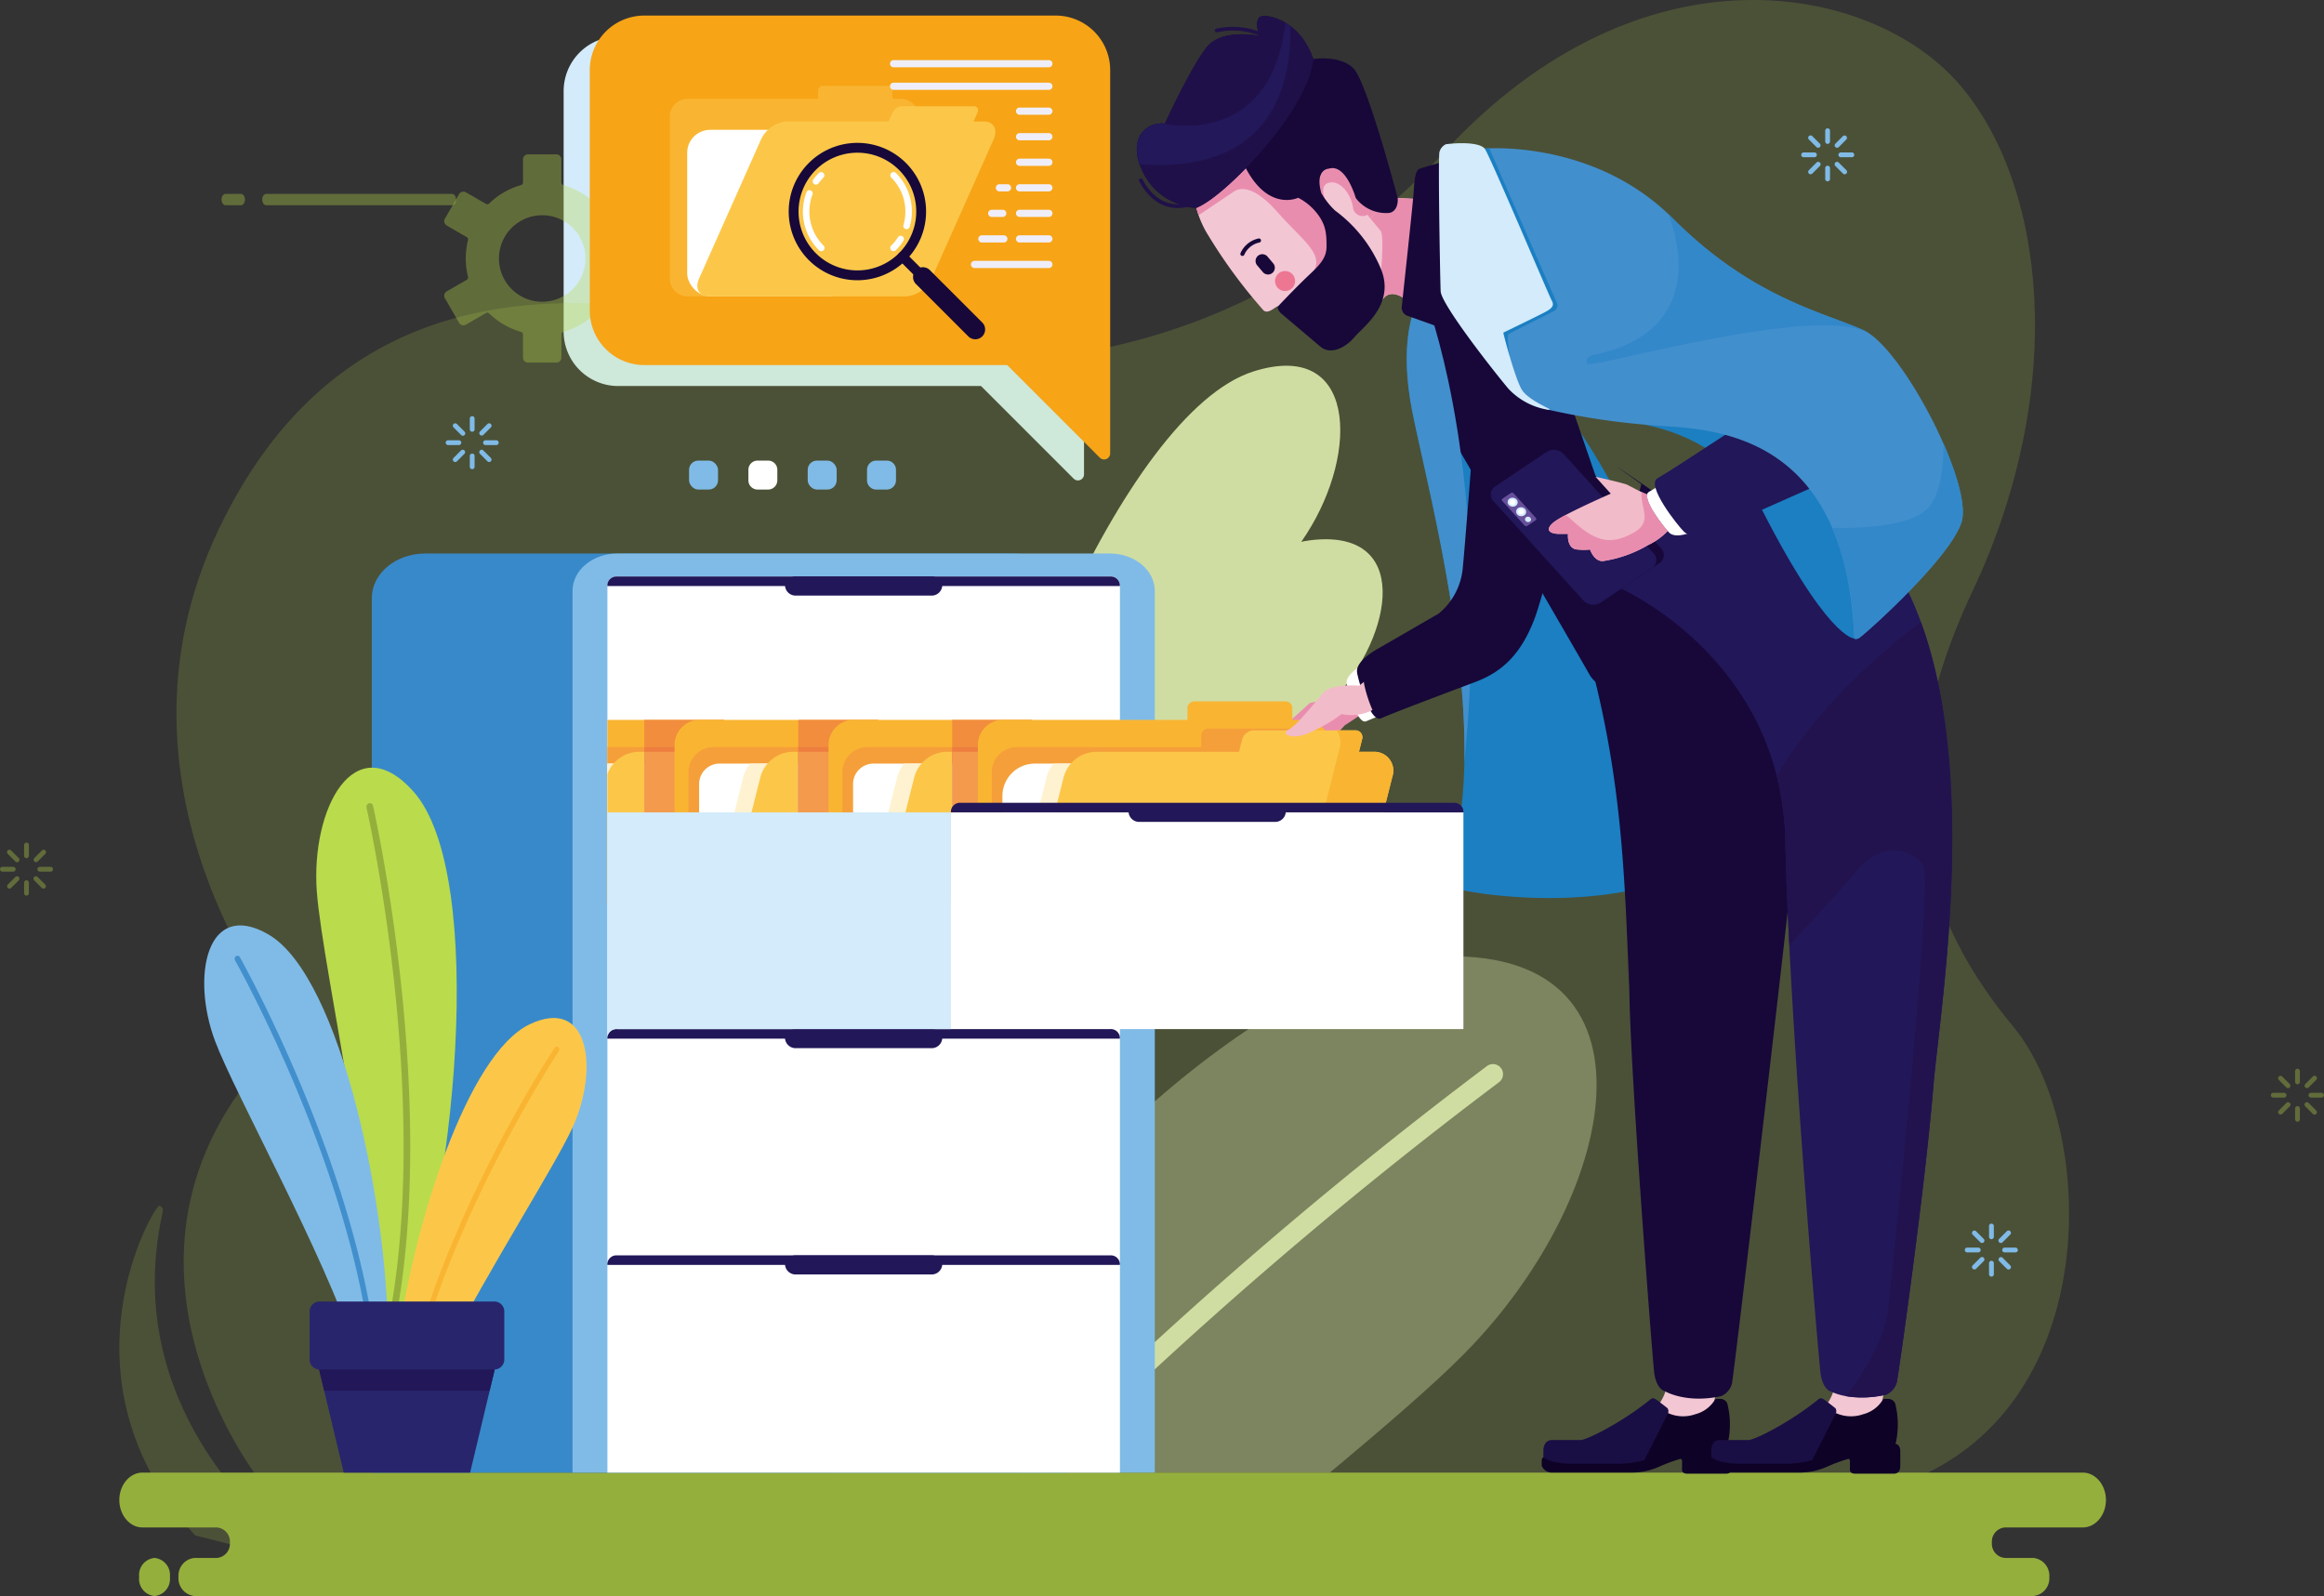 <svg xmlns="http://www.w3.org/2000/svg" width="357.307" height="245.401" viewBox="0 0 357.307 245.401">
  <rect x="0" y="0" width="357.307" height="245.401" fill="#333333" stroke="none"/>
  <g id="Grupo_55830" data-name="Grupo 55830" transform="translate(-869.693 -5523.599)">
    <g id="Grupo_55761" data-name="Grupo 55761" transform="translate(515.028 -201.401)">
      <path id="Trazado_103386" data-name="Trazado 103386" d="M231.013,63.616H294.3a8.382,8.382,0,0,1,8.359,8.358v58.962a.933.933,0,0,1-1.592.66l-14.243-14.243H231.013a8.384,8.384,0,0,1-8.359-8.359V71.974A8.383,8.383,0,0,1,231.013,63.616Z" transform="translate(218.669 5667.001)" fill="#d3ebfa" fill-rule="evenodd"/>
      <path id="Trazado_103387" data-name="Trazado 103387" d="M128.386,282.444s-29.634-37.053,4.938-69.141c0,0-31.045-36.273-11.289-77.428s57.856-37.668,88.2-29.3,69.851,4.185,100.19-28.6,65.619-25.81,79.025-10.464,16.933,46.736,2.116,78.126-6.35,51.618,6.35,66.965,14.111,58.063-16.229,69.838Zm8.924,13.127s-31.666-19.978-23.985-54.477c0,0,.225-.884-.511-1.026s-16.47,26.4,5.515,50.688Z" transform="translate(266.341 5670.326)" fill="#badb4c" fill-rule="evenodd" opacity="0.18"/>
      <g id="Grupo_55736" data-name="Grupo 55736" transform="translate(482.232 5872.044)">
        <path id="Trazado_103388" data-name="Trazado 103388" d="M383.928,288.983c38.3-3.61,31.159,35.968,6.463,60.919-4.526,4.573-11.744,10.83-20.625,18.231H292.882C322.628,326.382,357.626,291.464,383.928,288.983Z" transform="translate(-292.882 -288.753)" fill="#d0dda2" fill-rule="evenodd" opacity="0.37"/>
        <path id="Trazado_103389" data-name="Trazado 103389" d="M339.04,377.939a685.3,685.3,0,0,1,72.06-62.514,1.548,1.548,0,1,1,1.83,2.5A681.919,681.919,0,0,0,343.4,377.939Z" transform="translate(-310.044 -298.558)" fill="#d0dda2" fill-rule="evenodd"/>
      </g>
      <g id="Grupo_55737" data-name="Grupo 55737" transform="translate(502.373 5781.234)">
        <path id="Trazado_103390" data-name="Trazado 103390" d="M369.073,145.063c15.718-4.951,16.28,12.27,8.175,24.938-7.685,12.012-41.422,49.3-49.061,68.476l-4.141-2.206C326.283,207.655,348.95,151.4,369.073,145.063Z" transform="translate(-324.046 -144.192)" fill="#d0dda2" fill-rule="evenodd"/>
        <path id="Trazado_103391" data-name="Trazado 103391" d="M326.47,241.06c9.633-41.853,49.056-85.8,49.189-85.951a.664.664,0,1,1,.991.883c-.133.149-39.6,44.147-48.983,85.706Z" transform="translate(-324.947 -148.168)" fill="#d0dda2" fill-rule="evenodd"/>
      </g>
      <g id="Grupo_55738" data-name="Grupo 55738" transform="translate(500.392 5807.917)">
        <path id="Trazado_103392" data-name="Trazado 103392" d="M376.7,186.835c15.578-1.981,13.191,14.264,3.444,24.772-8.076,8.708-38.091,32.157-52.475,49.07l-6.6-2.489C330.705,230.949,358.312,189.173,376.7,186.835Z" transform="translate(-321.07 -186.67)" fill="#d0dda2" fill-rule="evenodd"/>
        <path id="Trazado_103393" data-name="Trazado 103393" d="M324.908,263.055c18.085-34.935,57.383-65.5,57.525-65.608a.632.632,0,0,1,.78,1c-.141.111-39.187,30.474-57.133,65.055Z" transform="translate(-322.497 -190.627)" fill="#d0dda2" fill-rule="evenodd"/>
      </g>
      <path id="Trazado_103394" data-name="Trazado 103394" d="M88.3,415.118H386.617c1.956,0,3.558,1.9,3.558,4.216h0c0,2.319-1.6,4.217-3.558,4.217h-12a2.19,2.19,0,0,0-1.977,2.342h0a2.19,2.19,0,0,0,1.977,2.344H379a2.738,2.738,0,0,1,2.471,2.928h0A2.737,2.737,0,0,1,379,434.094H96.309a2.737,2.737,0,0,1-2.471-2.929h0a2.737,2.737,0,0,1,2.471-2.928h3.459a2.19,2.19,0,0,0,1.976-2.344h0a2.189,2.189,0,0,0-1.976-2.342H88.3c-1.957,0-3.558-1.9-3.558-4.217h0c0-2.319,1.6-4.216,3.558-4.216Zm1.853,18.976a2.627,2.627,0,0,0,2.372-2.811v-.234a2.627,2.627,0,0,0-2.372-2.811h0a2.627,2.627,0,0,0-2.372,2.811v.234a2.627,2.627,0,0,0,2.372,2.811Z" transform="translate(288.27 5536.307)" fill="#95af3d" fill-rule="evenodd"/>
      <path id="Trazado_103395" data-name="Trazado 103395" d="M595.559,249.574Zm3.456-13.158a6.65,6.65,0,1,1-1.946,4.7,6.63,6.63,0,0,1,1.946-4.7Zm1.436-6.588a11.685,11.685,0,0,0-2.605,1.109,11.842,11.842,0,0,0-2.286,1.723.409.409,0,0,1-.487.06l-3.088-1.783-.017-.01a.772.772,0,0,0-1.03.291l-.013.021L588.753,235a.771.771,0,0,0,.281,1.047l.021.013,3.063,1.769a.408.408,0,0,1,.193.45h0a11.69,11.69,0,0,0-.258,1.4,11.956,11.956,0,0,0,0,2.864,11.646,11.646,0,0,0,.259,1.4.41.41,0,0,1-.216.464l-3.062,1.768h0a.771.771,0,0,0-.281,1.047l2.185,3.785h0a.77.77,0,0,0,1.045.281l.024-.012,3.067-1.771a.409.409,0,0,1,.485.059,11.8,11.8,0,0,0,2.286,1.723,11.639,11.639,0,0,0,2.623,1.114.409.409,0,0,1,.3.393v3.564a.77.77,0,0,0,.764.765H605.9a.768.768,0,0,0,.764-.765V252.8a.41.41,0,0,1,.315-.4,11.713,11.713,0,0,0,4.89-2.832.408.408,0,0,1,.507-.046l3.068,1.771a.771.771,0,0,0,1.046-.281l.013-.021,2.173-3.766h0a.772.772,0,0,0-.279-1.045l-3.086-1.782a.41.41,0,0,1-.194-.451h0a11.658,11.658,0,0,0,.258-1.4,11.948,11.948,0,0,0,0-2.864,11.7,11.7,0,0,0-.258-1.4.408.408,0,0,1,.216-.464l3.064-1.769a.772.772,0,0,0,.279-1.045l-.012-.023-2.174-3.764h0a.771.771,0,0,0-1.045-.282h0l-3.089,1.783a.408.408,0,0,1-.5-.068,11.735,11.735,0,0,0-4.9-2.829.41.41,0,0,1-.3-.393v-3.564a.766.766,0,0,0-.764-.764H601.53a.768.768,0,0,0-.764.764v3.564A.409.409,0,0,1,600.451,229.827Z" transform="translate(-165.69 5523.629)" fill="#badb4c" fill-rule="evenodd" opacity="0.34"/>
      <g id="Grupo_55742" data-name="Grupo 55742" transform="translate(445.343 5727.394)">
        <path id="Trazado_103397" data-name="Trazado 103397" d="M237.747,58.484h63.291a8.383,8.383,0,0,1,8.359,8.359V125.8a.933.933,0,0,1-1.593.66l-14.243-14.243H237.747a8.383,8.383,0,0,1-8.358-8.359V66.843A8.383,8.383,0,0,1,237.747,58.484Z" transform="translate(-229.389 -58.484)" fill="#f7a416" fill-rule="evenodd"/>
        <g id="Grupo_55741" data-name="Grupo 55741" transform="translate(12.305 6.844)">
          <path id="Trazado_103398" data-name="Trazado 103398" d="M251.7,108.052H284.53a2.727,2.727,0,0,0,2.719-2.719V80.406a2.728,2.728,0,0,0-2.719-2.72H283.2V76.421a.75.75,0,0,0-.749-.748h-9.92a.751.751,0,0,0-.749.748v1.265H251.7a2.728,2.728,0,0,0-2.72,2.72v24.926A2.728,2.728,0,0,0,251.7,108.052Z" transform="translate(-248.977 -71.719)" fill="#f9b532" fill-rule="evenodd"/>
          <rect id="Rectángulo_5875" data-name="Rectángulo 5875" width="25.179" height="25.607" rx="3.527" transform="translate(2.669 10.726)" fill="#fff"/>
          <path id="Trazado_103399" data-name="Trazado 103399" d="M257.473,109.916h30.315a4.79,4.79,0,0,0,3.931-2.719l9.556-21.452c.667-1.5-.013-2.719-1.508-2.719h-1.593l.6-1.346c.243-.546,0-.993-.55-.993H287.158a1.75,1.75,0,0,0-1.435.993l-.6,1.346H269.452a4.791,4.791,0,0,0-3.931,2.719L255.965,107.2C255.3,108.693,255.978,109.916,257.473,109.916Z" transform="translate(-251.48 -73.583)" fill="#fcc749" fill-rule="evenodd"/>
          <g id="Grupo_55740" data-name="Grupo 55740" transform="translate(18.278 12.73)">
            <g id="Grupo_55739" data-name="Grupo 55739">
              <path id="Trazado_103400" data-name="Trazado 103400" d="M281.167,92.737a10.561,10.561,0,1,1-3.093,7.468,10.527,10.527,0,0,1,3.093-7.468Zm7.467-1.581a9.048,9.048,0,1,0,6.4,2.65A9.023,9.023,0,0,0,288.634,91.157Z" transform="translate(-278.074 -89.644)" fill="#170839" fill-rule="evenodd"/>
              <path id="Trazado_103401" data-name="Trazado 103401" d="M304.939,117.579a.756.756,0,1,1,1.07-1.069l2.5,2.5a.756.756,0,0,1-1.069,1.069Z" transform="translate(-287.98 -99.551)" fill="#170839" fill-rule="evenodd"/>
              <path id="Trazado_103402" data-name="Trazado 103402" d="M308.95,122.659a1.512,1.512,0,0,1,2.139-2.139l8.056,8.056a1.512,1.512,0,0,1-2.139,2.139Z" transform="translate(-289.389 -100.959)" fill="#170839" fill-rule="evenodd"/>
            </g>
            <path id="Trazado_103403" data-name="Trazado 103403" d="M295.144,97.643a.5.5,0,1,1,.707-.707,8.359,8.359,0,0,1,2.452,5.926h0a8.4,8.4,0,0,1-.327,2.32.5.5,0,1,1-.961-.273,7.393,7.393,0,0,0,.288-2.047h0a7.346,7.346,0,0,0-2.164-5.219Zm.994,9.207a.5.5,0,1,1,.839.538,8.3,8.3,0,0,1-.525.727,8.6,8.6,0,0,1-.6.671.5.5,0,1,1-.707-.705,7.22,7.22,0,0,0,.994-1.231Zm-11.431,1.231a.5.5,0,1,1-.707.705,8.364,8.364,0,0,1-2.454-5.924,8.4,8.4,0,0,1,.561-3.013.5.5,0,0,1,.928.356,7.361,7.361,0,0,0-.367,1.3,7.451,7.451,0,0,0,.437,4.184,7.359,7.359,0,0,0,1.6,2.389Zm-.775-9.532a.5.5,0,0,1-.808-.582c.133-.185.273-.363.418-.533l.023-.026c.151-.175.3-.334.435-.472a.5.5,0,0,1,.707.707c-.148.147-.276.285-.386.411l-.022.028Q284.1,98.315,283.932,98.549Z" transform="translate(-279.365 -92.301)" fill="#fff" fill-rule="evenodd"/>
          </g>
          <path id="Trazado_103404" data-name="Trazado 103404" d="M303.422,69.379h23.87a.556.556,0,0,1,.554.553h0a.556.556,0,0,1-.554.554h-23.87a.556.556,0,0,1-.554-.554h0A.556.556,0,0,1,303.422,69.379Z" transform="translate(-269.015 -69.379)" fill="#efeef8" fill-rule="evenodd"/>
          <path id="Trazado_103405" data-name="Trazado 103405" d="M303.422,74.91h23.87a.556.556,0,0,1,.554.554h0a.556.556,0,0,1-.554.553h-23.87a.556.556,0,0,1-.554-.553h0A.556.556,0,0,1,303.422,74.91Z" transform="translate(-269.015 -71.436)" fill="#efeef8" fill-rule="evenodd"/>
          <path id="Trazado_103406" data-name="Trazado 103406" d="M334.246,81h4.507a.556.556,0,0,1,.554.554h0a.556.556,0,0,1-.554.554h-4.507a.555.555,0,0,1-.553-.554h0A.555.555,0,0,1,334.246,81Z" transform="translate(-280.476 -73.701)" fill="#efeef8" fill-rule="evenodd"/>
          <path id="Trazado_103407" data-name="Trazado 103407" d="M334.246,87.255h4.507a.556.556,0,0,1,.554.554h0a.556.556,0,0,1-.554.554h-4.507a.555.555,0,0,1-.553-.554h0A.555.555,0,0,1,334.246,87.255Z" transform="translate(-280.476 -76.026)" fill="#efeef8" fill-rule="evenodd"/>
          <path id="Trazado_103408" data-name="Trazado 103408" d="M334.246,93.508h4.507a.556.556,0,0,1,.554.554h0a.556.556,0,0,1-.554.553h-4.507a.555.555,0,0,1-.553-.553h0A.555.555,0,0,1,334.246,93.508Z" transform="translate(-280.476 -78.351)" fill="#efeef8" fill-rule="evenodd"/>
          <path id="Trazado_103409" data-name="Trazado 103409" d="M334.246,99.761h4.507a.556.556,0,0,1,.554.554h0a.556.556,0,0,1-.554.553h-4.507a.555.555,0,0,1-.553-.553h0A.555.555,0,0,1,334.246,99.761Z" transform="translate(-280.476 -80.676)" fill="#efeef8" fill-rule="evenodd"/>
          <path id="Trazado_103410" data-name="Trazado 103410" d="M334.246,106.014h4.507a.555.555,0,0,1,.554.553h0a.555.555,0,0,1-.554.553h-4.507a.555.555,0,0,1-.553-.553h0A.555.555,0,0,1,334.246,106.014Z" transform="translate(-280.476 -83)" fill="#efeef8" fill-rule="evenodd"/>
          <path id="Trazado_103411" data-name="Trazado 103411" d="M334.246,112.266h4.507a.556.556,0,0,1,.554.554h0a.556.556,0,0,1-.554.554h-4.507a.555.555,0,0,1-.553-.554h0A.555.555,0,0,1,334.246,112.266Z" transform="translate(-280.476 -85.325)" fill="#efeef8" fill-rule="evenodd"/>
          <path id="Rectángulo_5876" data-name="Rectángulo 5876" d="M.554,0H11.986a.554.554,0,0,1,.554.554v0a.554.554,0,0,1-.554.554H.554A.554.554,0,0,1,0,.554v0A.554.554,0,0,1,.554,0Z" transform="translate(46.292 30.869)" fill="#efeef8"/>
          <path id="Trazado_103412" data-name="Trazado 103412" d="M325.026,112.266H328.4a.556.556,0,0,1,.554.554h0a.556.556,0,0,1-.554.554h-3.375a.556.556,0,0,1-.554-.554h0A.556.556,0,0,1,325.026,112.266Z" transform="translate(-277.047 -85.325)" fill="#efeef8" fill-rule="evenodd"/>
          <path id="Trazado_103413" data-name="Trazado 103413" d="M327.432,106.014h1.7a.555.555,0,0,1,.554.553h0a.555.555,0,0,1-.554.553h-1.7a.555.555,0,0,1-.553-.553h0A.555.555,0,0,1,327.432,106.014Z" transform="translate(-277.942 -83)" fill="#efeef8" fill-rule="evenodd"/>
          <path id="Trazado_103414" data-name="Trazado 103414" d="M329.318,99.761h1.244a.556.556,0,0,1,.555.554h0a.556.556,0,0,1-.555.553h-1.244a.555.555,0,0,1-.554-.553h0A.555.555,0,0,1,329.318,99.761Z" transform="translate(-278.643 -80.676)" fill="#efeef8" fill-rule="evenodd"/>
        </g>
      </g>
      <g id="Grupo_55743" data-name="Grupo 55743" transform="translate(460.605 5795.821)">
        <rect id="Rectángulo_5877" data-name="Rectángulo 5877" width="4.45" height="4.45" rx="1.416" transform="translate(0 0)" fill="#80bbe7"/>
        <path id="Rectángulo_5878" data-name="Rectángulo 5878" d="M1.416,0H3.034A1.415,1.415,0,0,1,4.449,1.415V3.034A1.416,1.416,0,0,1,3.033,4.45H1.415A1.415,1.415,0,0,1,0,3.035V1.416A1.416,1.416,0,0,1,1.416,0Z" transform="translate(9.122 0)" fill="#fff"/>
        <rect id="Rectángulo_5879" data-name="Rectángulo 5879" width="4.45" height="4.45" rx="1.416" transform="translate(18.243 0)" fill="#80bbe7"/>
        <path id="Rectángulo_5880" data-name="Rectángulo 5880" d="M1.416,0H3.035A1.415,1.415,0,0,1,4.45,1.415V3.034A1.416,1.416,0,0,1,3.033,4.45H1.415A1.415,1.415,0,0,1,0,3.035V1.416A1.416,1.416,0,0,1,1.416,0Z" transform="translate(27.365 0)" fill="#80bbe7"/>
      </g>
      <path id="Trazado_103415" data-name="Trazado 103415" d="M138.547,103.877c-.337,0-.61-.391-.61-.872s.273-.871.61-.871H167.13c.337,0,.61.391.61.871s-.273.872-.61.872Zm-3.875-1.743c.337,0,.611.391.611.871s-.273.872-.611.872h-2.381c-.337,0-.61-.391-.61-.872s.273-.871.61-.871Z" transform="translate(257.043 5652.68)" fill="#badb4c" fill-rule="evenodd" opacity="0.34"/>
      <path id="Trazado_103416" data-name="Trazado 103416" d="M194.8,156.906a.368.368,0,1,1,.736,0v1.658a.368.368,0,1,1-.736,0v-1.658Zm-2.513,1.347a.369.369,0,0,1,.521-.521l1.172,1.172a.369.369,0,1,1-.521.521l-1.172-1.172Zm-.825,2.728a.368.368,0,0,1,0-.737h1.658a.368.368,0,0,1,0,.737Zm1.346,2.513a.369.369,0,0,1-.521-.521l1.172-1.173a.369.369,0,0,1,.521.522l-1.172,1.172Zm2.728.825a.368.368,0,1,1-.736,0V162.66a.368.368,0,1,1,.736,0v1.658Zm2.513-1.346a.369.369,0,0,1-.521.521l-1.172-1.172a.369.369,0,0,1,.521-.522l1.172,1.173Zm.825-2.728a.368.368,0,1,1,0,.737h-1.658a.368.368,0,0,1,0-.737Zm-1.346-2.513a.369.369,0,0,1,.521.521l-1.172,1.172a.369.369,0,0,1-.521-.521Z" transform="translate(232.095 5632.451)" fill="#80bbe7" fill-rule="evenodd"/>
      <path id="Trazado_103417" data-name="Trazado 103417" d="M540.364,86.45a.368.368,0,0,1,.737,0v1.658a.368.368,0,1,1-.737,0V86.45ZM537.852,87.8a.368.368,0,0,1,.521-.521l1.173,1.173a.369.369,0,0,1-.522.521L537.852,87.8Zm-.825,2.729a.369.369,0,0,1,0-.737h1.658a.369.369,0,1,1,0,.737Zm1.346,2.512a.368.368,0,0,1-.521-.521l1.172-1.173a.369.369,0,0,1,.522.522l-1.173,1.172Zm2.728.825a.368.368,0,0,1-.737,0V92.2a.368.368,0,0,1,.737,0v1.658Zm2.513-1.346a.368.368,0,0,1-.521.521l-1.173-1.172a.369.369,0,0,1,.522-.522l1.172,1.173Zm.825-2.729a.369.369,0,1,1,0,.737H542.78a.369.369,0,1,1,0-.737Zm-1.346-2.513a.369.369,0,0,1,.521.521l-1.172,1.173a.369.369,0,0,1-.522-.521Z" transform="translate(94.922 5658.648)" fill="#80bbe7" fill-rule="evenodd"/>
      <path id="Trazado_103418" data-name="Trazado 103418" d="M585.254,354.515a.369.369,0,0,1,.737,0v1.658a.369.369,0,1,1-.737,0v-1.658Zm-2.513,1.347a.369.369,0,1,1,.522-.522l1.172,1.173a.368.368,0,1,1-.521.521l-1.173-1.172Zm-.824,2.728a.369.369,0,1,1,0-.737h1.657a.369.369,0,1,1,0,.737Zm1.346,2.513a.369.369,0,0,1-.522-.522l1.173-1.172a.368.368,0,0,1,.521.521l-1.172,1.173Zm2.729.824a.369.369,0,1,1-.737,0v-1.658a.369.369,0,1,1,.737,0v1.658Zm2.512-1.346a.369.369,0,1,1-.521.522l-1.172-1.173a.369.369,0,0,1,.521-.521l1.172,1.172Zm.825-2.728a.369.369,0,0,1,0,.737h-1.658a.369.369,0,1,1,0-.737Zm-1.347-2.513a.369.369,0,1,1,.521.522l-1.172,1.172a.368.368,0,0,1-.521-.521Z" transform="translate(75.22 5558.977)" fill="#80bbe7" fill-rule="evenodd"/>
      <path id="Trazado_103419" data-name="Trazado 103419" d="M81.169,261.318a.369.369,0,1,1,.737,0v1.658a.369.369,0,0,1-.737,0v-1.658Zm-2.513,1.346a.369.369,0,1,1,.521-.522l1.172,1.172a.368.368,0,0,1-.521.521l-1.173-1.172Zm-.825,2.728a.368.368,0,1,1,0-.737H79.49a.368.368,0,1,1,0,.737Zm1.346,2.513a.369.369,0,0,1-.521-.522l1.173-1.172a.368.368,0,1,1,.521.521L79.178,267.9Zm2.729.825a.369.369,0,0,1-.737,0v-1.658a.369.369,0,0,1,.737,0v1.658Zm2.512-1.347a.369.369,0,0,1-.521.522l-1.173-1.173a.368.368,0,0,1,.521-.521l1.173,1.172Zm.825-2.728a.368.368,0,1,1,0,.737H83.585a.368.368,0,0,1,0-.737ZM83.9,262.143a.369.369,0,1,1,.521.522l-1.173,1.172a.369.369,0,0,1-.521-.521Z" transform="translate(277.202 5593.629)" fill="#badb4c" fill-rule="evenodd" opacity="0.34"/>
      <path id="Trazado_103420" data-name="Trazado 103420" d="M660.159,316.625a.368.368,0,0,1,.737,0v1.658a.368.368,0,1,1-.737,0v-1.658Zm-2.513,1.346a.369.369,0,0,1,.521-.521l1.173,1.172a.369.369,0,0,1-.521.522l-1.173-1.173Zm-.825,2.728a.369.369,0,1,1,0-.737h1.659a.369.369,0,0,1,0,.737Zm1.346,2.513a.369.369,0,0,1-.521-.521l1.173-1.172a.368.368,0,0,1,.521.521l-1.173,1.173Zm2.728.825a.368.368,0,0,1-.737,0v-1.658a.368.368,0,1,1,.737,0v1.658Zm2.513-1.346a.368.368,0,0,1-.521.521l-1.173-1.173a.368.368,0,0,1,.521-.521l1.172,1.172Zm.826-2.729a.369.369,0,0,1,0,.737h-1.659a.369.369,0,0,1,0-.737Zm-1.346-2.512a.368.368,0,0,1,.521.521l-1.172,1.173a.369.369,0,0,1-.521-.522Z" transform="translate(47.37 5573.065)" fill="#badb4c" fill-rule="evenodd" opacity="0.34"/>
      <g id="Grupo_55745" data-name="Grupo 55745" transform="translate(529.45 5727.464)">
        <path id="Trazado_103422" data-name="Trazado 103422" d="M411.912,225.664c-3.882,3.537-4.488,3.956-4.488,3.956s-2.564,4.868-1.577,4.863a2.75,2.75,0,0,0,1.773-.894s.961,1.226,1.825.715a12.163,12.163,0,0,1,1.319-.7s.991.983,1.808.343,4.719-4.853,4.719-4.853l5.157-3.382-2.056-1.853Z" transform="translate(-385.308 -120.043)" fill="#e98daf" fill-rule="evenodd"/>
        <path id="Trazado_103423" data-name="Trazado 103423" d="M508.868,391.006c-.078.545-.714,3.284-.7,3.353.112.807.31,2.424.31,2.424a7.01,7.01,0,0,1-3.044,2.08c-1.464.264-8.114.56-8.2.2s1.662-3.234,1.662-3.234a7.657,7.657,0,0,0,2.141-5.247C501.288,386.913,508.868,391.006,508.868,391.006Z" transform="translate(-419.369 -181.465)" fill="#f3c6d4" fill-rule="evenodd"/>
        <path id="Trazado_103424" data-name="Trazado 103424" d="M499.933,399.552l.815-.292a5.639,5.639,0,0,0,4.167.18,4.982,4.982,0,0,0,2.951-2.1.438.438,0,0,1,.363-.264h.547a1.172,1.172,0,0,1,1.072.689,13.084,13.084,0,0,1,.06,6.233c-.713,2.01-1.712,1.746-1.712,1.746s-3.967-1.17-6.643-.227-5.127,1.927-5.127,1.927S496.555,402.12,499.933,399.552Z" transform="translate(-419.072 -184.449)" fill="#0e0226" fill-rule="evenodd"/>
        <path id="Trazado_103425" data-name="Trazado 103425" d="M473.078,406.846l-.295-.866v-1.052c0-.394.165-1.579,1.309-1.579h4.385c1.016,0,6.514-2.795,10.738-6.232a.58.58,0,0,1,.741-.094c.443.255,1.79,1.332,1.927,1.444a.87.87,0,0,1,.074.737c-.082.16-3.992,7.9-3.992,7.9S476.454,408.618,473.078,406.846Z" transform="translate(-410.28 -184.394)" fill="#1a0f44" fill-rule="evenodd"/>
        <path id="Trazado_103426" data-name="Trazado 103426" d="M472.63,410.133a.725.725,0,0,0-.259.454v.843a1.653,1.653,0,0,0,1.643,1.074h12.17a10.391,10.391,0,0,0,4.345-.947,25.137,25.137,0,0,1,3.135-1.148s.29-.1.29.4v.967c0,.242-.148.9.845.9h5.921c.451,0,.967-.257.967-1.179v-2.372c0-.574-.349-1.027-.722-1.027h-4.552a12.7,12.7,0,0,0-5.8,1.586,15.538,15.538,0,0,1-7.017,1.451h-6.809C475.581,411.135,473.44,410.863,472.63,410.133Z" transform="translate(-410.127 -188.547)" fill="#0e0226" fill-rule="evenodd"/>
        <path id="Trazado_103427" data-name="Trazado 103427" d="M549.958,391.006c-.079.545-.714,3.284-.7,3.353.112.807.31,2.424.31,2.424a7.01,7.01,0,0,1-3.044,2.08c-1.465.264-8.114.56-8.2.2s1.663-3.234,1.663-3.234a7.657,7.657,0,0,0,2.141-5.247C542.379,386.913,549.958,391.006,549.958,391.006Z" transform="translate(-434.647 -181.465)" fill="#f3c6d4" fill-rule="evenodd"/>
        <path id="Trazado_103428" data-name="Trazado 103428" d="M541.024,399.552l.813-.292a5.641,5.641,0,0,0,4.167.18,4.98,4.98,0,0,0,2.951-2.1.439.439,0,0,1,.363-.264h.548a1.172,1.172,0,0,1,1.072.689A13.072,13.072,0,0,1,551,404c-.712,2.01-1.712,1.746-1.712,1.746s-3.966-1.17-6.642-.227-5.127,1.927-5.127,1.927S537.647,402.12,541.024,399.552Z" transform="translate(-434.35 -184.449)" fill="#0e0226" fill-rule="evenodd"/>
        <path id="Trazado_103429" data-name="Trazado 103429" d="M514.168,406.846l-.295-.866v-1.052c0-.394.165-1.579,1.309-1.579h4.386c1.016,0,6.514-2.795,10.738-6.232a.58.58,0,0,1,.741-.094c.444.255,1.79,1.332,1.927,1.444a.87.87,0,0,1,.072.737c-.08.16-3.99,7.9-3.99,7.9S517.545,408.618,514.168,406.846Z" transform="translate(-425.558 -184.394)" fill="#1a0f44" fill-rule="evenodd"/>
        <path id="Trazado_103430" data-name="Trazado 103430" d="M513.72,410.133a.725.725,0,0,0-.257.454v.843a1.65,1.65,0,0,0,1.643,1.074h12.17a10.4,10.4,0,0,0,4.346-.947,25.182,25.182,0,0,1,3.134-1.148s.29-.1.29.4v.967c0,.242-.147.9.845.9h5.921c.451,0,.967-.257.967-1.179v-2.372c0-.574-.348-1.027-.723-1.027H537.5a12.7,12.7,0,0,0-5.8,1.586,15.541,15.541,0,0,1-7.016,1.451h-6.811C516.672,411.135,514.532,410.863,513.72,410.133Z" transform="translate(-425.406 -188.547)" fill="#0e0226" fill-rule="evenodd"/>
        <path id="Trazado_103431" data-name="Trazado 103431" d="M440.933,128.9s-2.743,4.6-1.021,15.07,13.6,51.2,5.532,72.458a1.922,1.922,0,0,0,.888,2.26c1.387.8,20.979,4.2,35.3-1.9S470.8,132.006,440.933,128.9Z" transform="translate(-397.847 -84.737)" fill="#1b7fc2" fill-rule="evenodd"/>
        <path id="Trazado_103432" data-name="Trazado 103432" d="M495.818,311.1s3.209,1.948,8.637.771a2.865,2.865,0,0,0,1.69-1.945c.307-1.435,10.45-86.8,11.678-101.96s-8.031-24.41-22.216-34.138-2.313-1.515-3.413-2.138a129.371,129.371,0,0,1-7.647,21.4l-.031,6.418a5.278,5.278,0,0,0,.323,1.271c4.323,17.182,4.834,30.892,5.483,48.176.026.5-.254-12.974.059,1.51s3.594,56.134,3.8,57.772S495.1,310.95,495.818,311.1Z" transform="translate(-414.643 -99.662)" fill="#170839" fill-rule="evenodd"/>
        <path id="Trazado_103433" data-name="Trazado 103433" d="M445.466,142.633l4.1,6.653s17.374,29.844,19.781,34.1,12.7,3.647,12.7,3.647L460.058,123.1A95.817,95.817,0,0,0,449.4,121.95c-2.98.063-4.893,4.623-4.893,4.623Z" transform="translate(-399.766 -82.151)" fill="#170839" fill-rule="evenodd"/>
        <path id="Trazado_103434" data-name="Trazado 103434" d="M440.933,128.9s-2.743,4.6-1.021,15.07c1.331,8.089,8.725,34.258,8.293,55.542h0c3.784-38.741-3.188-63.25-5.622-70.357C442.037,129.051,441.486,128.959,440.933,128.9Z" transform="translate(-397.847 -84.737)" fill="#428fcd" fill-rule="evenodd"/>
        <path id="Trazado_103435" data-name="Trazado 103435" d="M523.669,310.554s2.981,1.667,8.408.489a2.863,2.863,0,0,0,1.689-1.945c.307-1.435,4.367-30.058,5.595-45.213s11.529-72.014-15.662-90.663-33.053,13.527-33.053,13.527,25.368,10.678,25.982,39.145,5.2,80.153,5.4,81.792S522.951,310.4,523.669,310.554Z" transform="translate(-416.922 -99.054)" fill="#221758" fill-rule="evenodd"/>
        <path id="Trazado_103436" data-name="Trazado 103436" d="M540.5,325.972a15.727,15.727,0,0,0,6.175-.21,2.863,2.863,0,0,0,1.689-1.945c.307-1.434,4.367-30.058,5.595-45.213.933-11.5,7.082-47-1.88-71.611-.122.086-14.12,9.9-22.176,23.655a44.471,44.471,0,0,1,1.322,9.966c.1,4.8.322,10.269.61,16.044,3.456-3.709,8.048-8.7,10.379-11.5,4.029-4.834,8.561-3.122,10.172-.805s-4.533,60.629-5.338,68.082C546.48,317.681,542.693,323.176,540.5,325.972Z" transform="translate(-431.518 -113.772)" fill="#22134f" fill-rule="evenodd"/>
        <path id="Trazado_103437" data-name="Trazado 103437" d="M417.142,97.017c.041,0,.161.5.661,1.341l-2.469,2.6a21.954,21.954,0,0,0,1.535,1.706,5.331,5.331,0,0,0-2.7,1.957s-2.65,8.163-1.88,8.955l-.084.1c-4.771,5.634-7.7,3.768-8.3,3.263s-3.528-3.193-3.844-3.255-1.448,1.275-2.211.628a79.75,79.75,0,0,1-8.505-11.548c-4.035-6.37-1.758-13.706-1.758-13.706,9.837-7.986,18.009,7.053,19,4.529s3.811-2.757,5.375.043C412.184,94.019,417.084,96.6,417.142,97.017Z" transform="translate(-378.366 -69.043)" fill="#f3c6d4" fill-rule="evenodd"/>
        <path id="Trazado_103438" data-name="Trazado 103438" d="M417.142,97.141c.042,0,.161.5.661,1.341l-2.469,2.6a21.935,21.935,0,0,0,1.535,1.706,6.273,6.273,0,0,0-.8.338,2.01,2.01,0,0,0-.25-.967c-.67-.773-2.007-2.432-2.007-2.432a1.486,1.486,0,0,1-2.222-1.194c-.353-2.064-1.939-4.079-3.6-3.752s-.707,2.49-.707,2.49l3.931,5.667-.655,6.748s-6.143,1.108-4.883-1.509-1.966-4.635-5.692-8.864-5.791-3.777-6.749-3.123c-.6.408-3.368,2.267-5.37,3.608a18.152,18.152,0,0,1-.8-7.791,48.7,48.7,0,0,1,8.419-4.979c6.027,1.325,10.4,8.484,11.107,6.681.989-2.523,3.811-2.757,5.375.043C412.183,94.142,417.084,96.722,417.142,97.141Z" transform="translate(-378.366 -69.167)" fill="#e98daf" fill-rule="evenodd"/>
        <path id="Trazado_103439" data-name="Trazado 103439" d="M433.179,103.113s1.915.127,3.374.19,2.658,8.574,2.658,8.574l-2.486,3.78-.58.88-1.881,2.861-.178-.883s-1.969-1.526-3.21.192-4.345-2.883-4.345-2.883S425.966,105.736,433.179,103.113Z" transform="translate(-393.079 -75.148)" fill="#f3c6d4" fill-rule="evenodd"/>
        <path id="Trazado_103440" data-name="Trazado 103440" d="M434.658,103.113s1.915.127,3.374.19,2.658,8.575,2.658,8.575l-2.486,3.779-.58.88-1.881,2.862-.178-.883s-1.969-1.526-3.21.192a.91.91,0,0,1-1.195.276l.852-3.544s.671-6.529,0-7.3c-.408-.471-1.063-1.27-1.513-1.823A8.656,8.656,0,0,1,434.658,103.113Z" transform="translate(-394.558 -75.148)" fill="#e98daf" fill-rule="evenodd"/>
        <path id="Trazado_103441" data-name="Trazado 103441" d="M398.088,86.54s-4.5,2.194-8.049-4.55c0,0-4.6,4.878-7.6,6.1a1.84,1.84,0,0,1-.186.063l.186-.063a6.779,6.779,0,0,1-2.687-.574A9.592,9.592,0,0,1,374.27,82.7c-2.618-5.237.5-7.906,3.324-7.553,0,0,4.23-9.216,6.6-11.935s7.906-1.561,7.906-1.561-.806-2.368.151-2.921,6.142.471,8.157,6.48c0,0,4.029-.658,6.147,1.394s6.81,19.866,6.834,19.96c.1,1.137-.349,2.282-1.494,2.323a5.849,5.849,0,0,1-4.954-2.314s-1.49-5.317-4.11-4.513c0,0-2.227.021-1.184,3.763a11.641,11.641,0,0,0,2.138,2.7,21.3,21.3,0,0,1,6.976,8.828c2.354,5.5-2.619,8.974-3.985,10.586s-3.658,2.868-5.3,1.472-5.363-4.542-5.928-5.019-.694-1-.557-1.155c0,0,2.4-2.544,4.218-4.292s3.241-2.883,3.242-4.882-.047-3.575-1.881-5.62A8.737,8.737,0,0,0,398.088,86.54Z" transform="translate(-373.286 -58.596)" fill="#170839" fill-rule="evenodd"/>
        <path id="Trazado_103442" data-name="Trazado 103442" d="M390.039,81.99s-4.6,4.878-7.6,6.1a1.84,1.84,0,0,1-.186.063l.186-.063a6.779,6.779,0,0,1-2.687-.574A9.592,9.592,0,0,1,374.27,82.7c-2.618-5.237.5-7.906,3.324-7.553,0,0,4.23-9.216,6.6-11.935s7.906-1.561,7.906-1.561-.806-2.368.151-2.921,6.142.471,8.157,6.48C400.4,65.207,400.42,71.21,390.039,81.99Z" transform="translate(-373.286 -58.596)" fill="#201049" fill-rule="evenodd"/>
        <path id="Trazado_103443" data-name="Trazado 103443" d="M373.715,82c-1.52-4.369,1.305-6.566,3.88-6.244,0,0,16.316,3.842,18.533-15.523a9,9,0,0,1,.751.5C397.094,68.743,394.7,83.568,373.715,82Z" transform="translate(-373.286 -59.203)" fill="#22185a" fill-rule="evenodd"/>
        <path id="Trazado_103444" data-name="Trazado 103444" d="M402.71,117.141h0a1.046,1.046,0,0,1,1.47.122l.878,1.038a1.046,1.046,0,0,1-.122,1.47h0a1.045,1.045,0,0,1-1.469-.123l-.879-1.039A1.046,1.046,0,0,1,402.71,117.141Z" transform="translate(-384.089 -80.273)" fill="#170839" fill-rule="evenodd"/>
        <path id="Trazado_103445" data-name="Trazado 103445" d="M407.66,121.371a1.541,1.541,0,1,1-.182,2.172A1.543,1.543,0,0,1,407.66,121.371Z" transform="translate(-385.864 -81.801)" fill="#ed7792" fill-rule="evenodd"/>
        <path id="Trazado_103446" data-name="Trazado 103446" d="M401.535,113.667a.316.316,0,1,0-.137-.616,3.919,3.919,0,0,0-2.757,2.257.316.316,0,0,0,.595.216A3.273,3.273,0,0,1,401.535,113.667Z" transform="translate(-382.706 -78.84)" fill="#170839" fill-rule="evenodd"/>
        <path id="Trazado_103447" data-name="Trazado 103447" d="M442.348,216.328s-13.292,4.959-14.683,5.63-2.916-4.868-3.045-5.77.822-1.959,2.625-2.991,11.821-6.839,11.821-6.839Z" transform="translate(-392.368 -113.537)" fill="#fff" fill-rule="evenodd"/>
        <path id="Trazado_103448" data-name="Trazado 103448" d="M445.384,194.641c-4.862,1.826-13.289,5.009-14.488,5.587-1.7.819-3.561-5.943-3.719-7.045s1.005-2.392,3.207-3.652c1.244-.713,5.7-3.29,9.331-5.394a10.243,10.243,0,0,0,3.732-7.229c.487-4.973,2.2-27.79,2.2-27.79l13.318,5.923,2.363,3.483s-4.993,21.6-6.953,26.624S449.694,193.018,445.384,194.641Z" transform="translate(-393.318 -92.253)" fill="#170839" fill-rule="evenodd"/>
        <path id="Trazado_103450" data-name="Trazado 103450" d="M531.816,180.123l-1.985,6.648s-4.23.205-15.2-21.8c0,0-4.365-8.478-16.966-11.069l5.612-7.987s23.953,4.231,23.828,6.274S531.816,180.123,531.816,180.123Z" transform="translate(-419.532 -91.062)" fill="#1b7fc2" fill-rule="evenodd"/>
        <path id="Trazado_103451" data-name="Trazado 103451" d="M462.432,169.173l7.906-5.309a2.091,2.091,0,0,1,2.625.334l13.817,15.269a1.475,1.475,0,0,1-.265,2.275l-7.906,5.308a2.09,2.09,0,0,1-2.626-.334l-13.817-15.268A1.473,1.473,0,0,1,462.432,169.173Z" transform="translate(-406.177 -97.618)" fill="#170839" fill-rule="evenodd"/>
        <path id="Trazado_103452" data-name="Trazado 103452" d="M460.6,170.4l7.906-5.309a2.087,2.087,0,0,1,2.624.334l13.818,15.269a1.474,1.474,0,0,1-.264,2.274l-7.906,5.309a2.092,2.092,0,0,1-2.626-.334l-13.816-15.268A1.473,1.473,0,0,1,460.6,170.4Z" transform="translate(-405.498 -98.074)" fill="#221758" fill-rule="evenodd"/>
        <path id="Trazado_103453" data-name="Trazado 103453" d="M462.736,176.169l1.273-.855a.337.337,0,0,1,.423.054l3.42,3.778a.237.237,0,0,1-.042.366l-1.273.854a.336.336,0,0,1-.423-.053l-3.422-3.778A.238.238,0,0,1,462.736,176.169Z" transform="translate(-406.504 -101.975)" fill="#674f9b" fill-rule="evenodd"/>
        <path id="Trazado_103454" data-name="Trazado 103454" d="M464.333,176.63a.84.84,0,0,1,1.082.152.637.637,0,0,1-.129.966.84.84,0,0,1-1.081-.153A.637.637,0,0,1,464.333,176.63Z" transform="translate(-407.029 -102.434)" fill="#d3ebfa" fill-rule="evenodd"/>
        <path id="Trazado_103455" data-name="Trazado 103455" d="M466.415,178.962a.839.839,0,0,1,1.082.152.637.637,0,0,1-.13.966.839.839,0,0,1-1.081-.152A.637.637,0,0,1,466.415,178.962Z" transform="translate(-407.803 -103.301)" fill="#d3ebfa" fill-rule="evenodd"/>
        <path id="Trazado_103456" data-name="Trazado 103456" d="M466.818,179.382a.476.476,0,0,1,.614.087.361.361,0,0,1-.074.547.476.476,0,0,1-.613-.086A.361.361,0,0,1,466.818,179.382Z" transform="translate(-408.001 -103.478)" fill="#fff" fill-rule="evenodd"/>
        <path id="Trazado_103457" data-name="Trazado 103457" d="M464.7,177.015a.506.506,0,0,1,.651.092.384.384,0,0,1-.078.582.506.506,0,0,1-.651-.092A.384.384,0,0,1,464.7,177.015Z" transform="translate(-407.211 -102.597)" fill="#fff" fill-rule="evenodd"/>
        <path id="Trazado_103458" data-name="Trazado 103458" d="M468.471,181.217a.505.505,0,0,1,.651.092.383.383,0,0,1-.078.581.506.506,0,0,1-.651-.092A.384.384,0,0,1,468.471,181.217Z" transform="translate(-408.611 -104.159)" fill="#d3ebfa" fill-rule="evenodd"/>
        <path id="Trazado_103459" data-name="Trazado 103459" d="M444.822,94.123c-.16.093-3.444.944-4,1.192s-.727,1.418-.849,3.411-1.741,16.769-1.819,17.611a1.344,1.344,0,0,0,.954,1.6c.729.249,9.136,3.276,9.136,3.276Z" transform="translate(-397.402 -71.806)" fill="#170839" fill-rule="evenodd"/>
        <path id="Trazado_103460" data-name="Trazado 103460" d="M512.636,160.393s-12.705,8.419-14.166,9.2,2.388,5.608,3.09,6.291,2.222.522,4.258-.393,13.409-5.955,13.409-5.955Z" transform="translate(-419.709 -96.446)" fill="#fff" fill-rule="evenodd"/>
        <path id="Trazado_103461" data-name="Trazado 103461" d="M519.024,152.551S502.41,163.562,500.5,164.589s3.124,7.335,4.041,8.227,2.906.683,5.569-.513,17.538-7.788,17.538-7.788Z" transform="translate(-420.425 -93.53)" fill="#221758" fill-rule="evenodd"/>
        <path id="Trazado_103462" data-name="Trazado 103462" d="M466.138,131.181a110.76,110.76,0,0,0,17.142,2.456c9.3.567,28.613,1.847,29.809,32.7,0,0,.145.162.643-.013s13.946-12.1,15.835-17.834-9.034-26.814-15.023-29.539-17.14-4.943-29.32-17.176-28.94-10.767-28.94-10.767l-3.645,13.5S454.3,127.69,466.138,131.181Z" transform="translate(-402.79 -70.626)" fill="#428fcd" fill-rule="evenodd"/>
        <path id="Trazado_103463" data-name="Trazado 103463" d="M521.117,155.286a47.491,47.491,0,0,1,3.39,17.017s.145.162.643-.013,13.946-12.1,15.835-17.834c.756-2.295-.542-7.051-2.754-12.1-.009,3.7-.494,7.789-2.342,9.829-2.591,2.861-10.146,3.191-14.772,3.1Zm5.84-29.78a6.242,6.242,0,0,0-1-.589c-5.991-2.724-17.14-4.943-29.32-17.176-.253-.253-.508-.5-.763-.741.09.2,7.864,17.814-11.562,21.719,0,0-1.258.252-.906,1.31S519.123,120.518,526.957,125.506Z" transform="translate(-414.208 -76.593)" fill="#3388c9" fill-rule="evenodd"/>
        <path id="Trazado_103464" data-name="Trazado 103464" d="M457.821,90.98c-.452.016-.7.037-.7.037l-2.227,8.246,3.232,22.543,2.837,1.168s-.471-3.157-.219-3.384,6.194-3.147,6.95-3.551a1.075,1.075,0,0,0,.6-1.133C467.718,113.7,459.609,95.085,457.821,90.98Z" transform="translate(-403.629 -70.637)" fill="#1b7fc2" fill-rule="evenodd"/>
        <path id="Trazado_103465" data-name="Trazado 103465" d="M448.305,89.876a1.857,1.857,0,0,0-1,1.2c-.233.883.1,19.345.182,21.4s8.365,12.565,10.422,15a10.648,10.648,0,0,0,6.214,3.251.12.12,0,0,0,.109-.1c.011-.1-3.229-1.434-4.214-2.93s-2.7-7.91-2.9-8.845c0,0,5.7-2.743,6.677-3.3s1.139-1.008.767-1.646-9.628-22.541-10.3-23.351S451.179,89.539,448.305,89.876Z" transform="translate(-400.779 -70.168)" fill="#d3ebfa" fill-rule="evenodd"/>
        <path id="Trazado_103466" data-name="Trazado 103466" d="M401.162,62.953a.285.285,0,1,1-.329.466,11.11,11.11,0,0,0-8.143-1.313.284.284,0,1,1-.1-.56A11.722,11.722,0,0,1,401.162,62.953Z" transform="translate(-380.375 -59.605)" fill="#201049" fill-rule="evenodd"/>
        <path id="Trazado_103467" data-name="Trazado 103467" d="M382.319,101.8a.285.285,0,0,1,.253.511c-.016.008-5.348,2.739-8.7-3.5a.285.285,0,1,1,.5-.269C377.462,104.289,382.306,101.808,382.319,101.8Z" transform="translate(-373.49 -73.393)" fill="#201049" fill-rule="evenodd"/>
        <path id="Trazado_103468" data-name="Trazado 103468" d="M489.236,174.088c-.84-.3-2.589-1.251-3.052-1.483-.521-.26-4.882-1.237-4.882-1.237l2.343,2.6s-7.161,3.125-8.723,4.361-.585,1.822.782,1.822h1.366s-.261,2.344,1.5,2.408a9.339,9.339,0,0,0,1.886,0s.651,1.953,2.084,1.758a19.245,19.245,0,0,0,6.769-2.408,10.3,10.3,0,0,0,3.079-2.2C491.444,178.646,488.941,175.367,489.236,174.088Z" transform="translate(-410.778 -100.527)" fill="#f2bbc9" fill-rule="evenodd"/>
        <path id="Trazado_103469" data-name="Trazado 103469" d="M489.236,175.474c-.238-.084-.547-.221-.879-.378-.149,2.579,1.851,4.629-1.332,6.33-3.5,1.873-5.8,1.39-9.789-2.417-.185-.126-.364-.245-.542-.36a13.487,13.487,0,0,0-1.771,1.071c-1.562,1.236-.585,1.822.782,1.822h1.366s-.261,2.344,1.5,2.408a9.337,9.337,0,0,0,1.886,0s.651,1.953,2.084,1.758a19.245,19.245,0,0,0,6.769-2.408,10.3,10.3,0,0,0,3.079-2.2C491.444,180.032,488.941,176.753,489.236,175.474Z" transform="translate(-410.778 -101.913)" fill="#e98daf" fill-rule="evenodd"/>
      </g>
      <g id="Grupo_55754" data-name="Grupo 55754" transform="translate(411.829 5810.108)">
        <path id="Trazado_103470" data-name="Trazado 103470" d="M274.111,190.156H183.647c-4.507,0-8.195,3.084-8.195,6.852V331.473H282.305V197.008C282.305,193.239,278.618,190.156,274.111,190.156Z" transform="translate(-175.452 -190.156)" fill="#3889c9" fill-rule="evenodd"/>
        <path id="Trazado_103471" data-name="Trazado 103471" d="M307.229,190.156H231.442c-3.776,0-6.865,2.583-6.865,5.74V331.473H314.1V195.9C314.1,192.739,311.006,190.156,307.229,190.156Z" transform="translate(-193.717 -190.156)" fill="#80bbe7" fill-rule="evenodd"/>
        <path id="Trazado_103472" data-name="Trazado 103472" d="M310.4,195.785H234.615a1.4,1.4,0,0,0-1.5,1.258V333.566h78.8V197.043A1.4,1.4,0,0,0,310.4,195.785Z" transform="translate(-196.891 -192.249)" fill="#fff" fill-rule="evenodd"/>
        <path id="Trazado_103473" data-name="Trazado 103473" d="M278.345,195.784h20.663a1.633,1.633,0,0,1,1.753,1.466v0a1.633,1.633,0,0,1-1.753,1.465H278.345a1.633,1.633,0,0,1-1.753-1.465v0A1.633,1.633,0,0,1,278.345,195.784Z" transform="translate(-213.058 -192.249)" fill="#221758" fill-rule="evenodd"/>
        <path id="Trazado_103474" data-name="Trazado 103474" d="M234.615,195.785H310.4a1.4,1.4,0,0,1,1.505,1.258v.207h-78.8v-.207A1.4,1.4,0,0,1,234.615,195.785Z" transform="translate(-196.891 -192.249)" fill="#221758" fill-rule="evenodd"/>
        <path id="Trazado_103475" data-name="Trazado 103475" d="M278.345,361.947h20.663a1.633,1.633,0,0,1,1.753,1.466h0a1.633,1.633,0,0,1-1.753,1.466H278.345a1.633,1.633,0,0,1-1.753-1.466h0A1.633,1.633,0,0,1,278.345,361.947Z" transform="translate(-213.058 -254.031)" fill="#221758" fill-rule="evenodd"/>
        <path id="Trazado_103476" data-name="Trazado 103476" d="M234.615,361.947H310.4a1.4,1.4,0,0,1,1.505,1.258v.209h-78.8V363.2A1.4,1.4,0,0,1,234.615,361.947Z" transform="translate(-196.891 -254.031)" fill="#221758" fill-rule="evenodd"/>
        <g id="Grupo_55746" data-name="Grupo 55746" transform="translate(36.22 25.58)">
          <rect id="Rectángulo_5885" data-name="Rectángulo 5885" width="17.962" height="28.225" fill="#f9b532"/>
          <rect id="Rectángulo_5886" data-name="Rectángulo 5886" width="17.962" height="24.047" transform="translate(0 4.177)" fill="#f59f3a"/>
          <rect id="Rectángulo_5887" data-name="Rectángulo 5887" width="17.962" height="21.502" transform="translate(0 6.722)" fill="#fff"/>
          <rect id="Rectángulo_5888" data-name="Rectángulo 5888" width="17.962" height="21.502" transform="translate(0 6.722)" fill="#fff2d1"/>
          <path id="Trazado_103477" data-name="Trazado 103477" d="M251.073,238.692H237.78a5.294,5.294,0,0,0-4.669,3.4v19.917h17.962Z" transform="translate(-233.111 -233.783)" fill="#fcc749" fill-rule="evenodd"/>
        </g>
        <g id="Grupo_55747" data-name="Grupo 55747" transform="translate(41.897 25.58)">
          <rect id="Rectángulo_5889" data-name="Rectángulo 5889" width="12.286" height="24.951" fill="#f18d3d"/>
          <rect id="Rectángulo_5890" data-name="Rectángulo 5890" width="12.286" height="20.774" transform="translate(0 4.177)" fill="#ee7e40"/>
          <rect id="Rectángulo_5891" data-name="Rectángulo 5891" width="12.286" height="18.229" transform="translate(0 6.722)" fill="#f2bcc2"/>
          <rect id="Rectángulo_5892" data-name="Rectángulo 5892" width="12.286" height="18.229" transform="translate(0 6.722)" fill="#f2b2a5"/>
          <rect id="Rectángulo_5893" data-name="Rectángulo 5893" width="12.286" height="20.042" transform="translate(0 4.909)" fill="#f39a4c"/>
        </g>
        <g id="Grupo_55748" data-name="Grupo 55748" transform="translate(46.553 25.58)">
          <path id="Trazado_103478" data-name="Trazado 103478" d="M280.856,230.877H253.4a3.854,3.854,0,0,0-3.843,3.842V259.1h31.3Z" transform="translate(-249.56 -230.877)" fill="#f9b532" fill-rule="evenodd"/>
          <path id="Trazado_103479" data-name="Trazado 103479" d="M282.12,237.527H256.8a3.854,3.854,0,0,0-3.842,3.843v20.2H282.12Z" transform="translate(-250.823 -233.35)" fill="#f59f3a" fill-rule="evenodd"/>
          <path id="Trazado_103480" data-name="Trazado 103480" d="M255.563,263.081V244.708a3.14,3.14,0,0,1,3.13-3.13h24.395v21.5Z" transform="translate(-251.792 -234.856)" fill="#fff" fill-rule="evenodd"/>
          <path id="Trazado_103481" data-name="Trazado 103481" d="M258.6,263.081l4.887-19.474a4.941,4.941,0,0,1,1.093-2.029h19.635v21.5Z" transform="translate(-252.922 -234.856)" fill="#fff2d1" fill-rule="evenodd"/>
          <path id="Trazado_103482" data-name="Trazado 103482" d="M285.775,238.692H272.482a5.276,5.276,0,0,0-4.806,3.842l-4.887,19.474h22.987Z" transform="translate(-254.478 -233.783)" fill="#fcc749" fill-rule="evenodd"/>
        </g>
        <g id="Grupo_55749" data-name="Grupo 55749" transform="translate(65.564 25.58)">
          <rect id="Rectángulo_5894" data-name="Rectángulo 5894" width="12.286" height="24.951" fill="#f18d3d"/>
          <rect id="Rectángulo_5895" data-name="Rectángulo 5895" width="12.286" height="20.774" transform="translate(0 4.177)" fill="#ee7e40"/>
          <rect id="Rectángulo_5896" data-name="Rectángulo 5896" width="12.286" height="18.229" transform="translate(0 6.722)" fill="#f2bcc2"/>
          <rect id="Rectángulo_5897" data-name="Rectángulo 5897" width="12.286" height="18.229" transform="translate(0 6.722)" fill="#f2b2a5"/>
          <rect id="Rectángulo_5898" data-name="Rectángulo 5898" width="12.286" height="20.042" transform="translate(0 4.909)" fill="#f39a4c"/>
        </g>
        <g id="Grupo_55750" data-name="Grupo 55750" transform="translate(70.22 25.58)">
          <path id="Trazado_103483" data-name="Trazado 103483" d="M318.531,230.877H291.078a3.853,3.853,0,0,0-3.843,3.842V259.1h31.3Z" transform="translate(-287.235 -230.877)" fill="#f9b532" fill-rule="evenodd"/>
          <path id="Trazado_103484" data-name="Trazado 103484" d="M319.795,237.527h-25.32a3.854,3.854,0,0,0-3.842,3.843v20.2h29.162Z" transform="translate(-288.498 -233.35)" fill="#f59f3a" fill-rule="evenodd"/>
          <path id="Trazado_103485" data-name="Trazado 103485" d="M293.238,263.081V244.708a3.14,3.14,0,0,1,3.131-3.13h24.394v21.5Z" transform="translate(-289.467 -234.856)" fill="#fff" fill-rule="evenodd"/>
          <path id="Trazado_103486" data-name="Trazado 103486" d="M296.278,263.081l4.888-19.474a4.924,4.924,0,0,1,1.092-2.029h19.636v21.5Z" transform="translate(-290.597 -234.856)" fill="#fff2d1" fill-rule="evenodd"/>
          <path id="Trazado_103487" data-name="Trazado 103487" d="M323.449,238.692H310.156a5.277,5.277,0,0,0-4.806,3.842l-4.888,19.474h22.987Z" transform="translate(-292.153 -233.783)" fill="#fcc749" fill-rule="evenodd"/>
        </g>
        <g id="Grupo_55751" data-name="Grupo 55751" transform="translate(89.23 25.58)">
          <rect id="Rectángulo_5899" data-name="Rectángulo 5899" width="12.286" height="24.951" fill="#f18d3d"/>
          <rect id="Rectángulo_5900" data-name="Rectángulo 5900" width="12.286" height="20.774" transform="translate(0 4.177)" fill="#ee7e40"/>
          <rect id="Rectángulo_5901" data-name="Rectángulo 5901" width="12.286" height="18.229" transform="translate(0 6.722)" fill="#f2bcc2"/>
          <rect id="Rectángulo_5902" data-name="Rectángulo 5902" width="12.286" height="18.229" transform="translate(0 6.722)" fill="#f2b2a5"/>
          <rect id="Rectángulo_5903" data-name="Rectángulo 5903" width="12.286" height="20.042" transform="translate(0 4.909)" fill="#f39a4c"/>
        </g>
        <g id="Grupo_55752" data-name="Grupo 55752" transform="translate(93.184 22.733)">
          <path id="Trazado_103488" data-name="Trazado 103488" d="M327.633,272.1h46.392a3.853,3.853,0,0,0,3.841-3.842v-35.22a3.853,3.853,0,0,0-3.841-3.842h-1.886V227.4a1.061,1.061,0,0,0-1.058-1.058H357.065a1.06,1.06,0,0,0-1.057,1.058v1.789H327.633a3.853,3.853,0,0,0-3.842,3.842v35.22A3.853,3.853,0,0,0,327.633,272.1Z" transform="translate(-323.791 -226.345)" fill="#f9b532" fill-rule="evenodd"/>
          <path id="Trazado_103489" data-name="Trazado 103489" d="M328.9,274.569h46.392a3.853,3.853,0,0,0,3.841-3.842V236.245a3.807,3.807,0,0,0-1.707-.4h-1.886v-1.788A1.06,1.06,0,0,0,374.479,233H360.463a1.06,1.06,0,0,0-1.057,1.057v1.788H331.031a3.853,3.853,0,0,0-3.842,3.843v34.481A3.809,3.809,0,0,0,328.9,274.569Z" transform="translate(-325.054 -228.818)" fill="#f59f3a" fill-rule="evenodd"/>
          <path id="Rectángulo_5904" data-name="Rectángulo 5904" d="M4.983,0H30.593a4.984,4.984,0,0,1,4.984,4.984V31.2a4.984,4.984,0,0,1-4.984,4.984H4.984A4.984,4.984,0,0,1,0,31.2V4.983A4.983,4.983,0,0,1,4.983,0Z" transform="translate(3.771 9.569)" fill="#fff"/>
          <path id="Trazado_103490" data-name="Trazado 103490" d="M362.239,277.759H332.925a3.14,3.14,0,0,1-3.131-3.131V270.69l6.8-27.083a4.932,4.932,0,0,1,1.092-2.029h24.556a3.141,3.141,0,0,1,3.132,3.13v29.92A3.14,3.14,0,0,1,362.239,277.759Z" transform="translate(-326.023 -232.009)" fill="#fff2d1" fill-rule="evenodd"/>
          <path id="Trazado_103491" data-name="Trazado 103491" d="M335.5,274.73h42.833a5.277,5.277,0,0,0,4.806-3.842l7.608-30.31a2.905,2.905,0,0,0-2.879-3.842h-2.251l.477-1.9a1.06,1.06,0,0,0-1.05-1.4H369.407a1.928,1.928,0,0,0-1.755,1.4l-.477,1.9H345.032a5.277,5.277,0,0,0-4.807,3.842l-7.607,30.31A2.905,2.905,0,0,0,335.5,274.73Z" transform="translate(-327.029 -228.979)" fill="#fcc749" fill-rule="evenodd"/>
          <path id="Trazado_103492" data-name="Trazado 103492" d="M381.1,242.251l-6.079,24.225a5.279,5.279,0,0,1-4.807,3.843H332.76l-.143.569a2.905,2.905,0,0,0,2.878,3.842h42.833a5.277,5.277,0,0,0,4.806-3.842l7.607-30.31a2.9,2.9,0,0,0-2.878-3.842h-2.251l.477-1.9a1.06,1.06,0,0,0-1.05-1.4h-2.875a3.163,3.163,0,0,1,.466,2.736Z" transform="translate(-327.029 -228.979)" fill="#f9b532" fill-rule="evenodd"/>
        </g>
        <rect id="Rectángulo_5905" data-name="Rectángulo 5905" width="78.795" height="33.328" transform="translate(89.037 39.795)" fill="#fff"/>
        <g id="Grupo_55753" data-name="Grupo 55753" transform="translate(36.22 73.122)">
          <path id="Trazado_103493" data-name="Trazado 103493" d="M278.345,306.559h20.663a1.633,1.633,0,0,1,1.753,1.466v0a1.632,1.632,0,0,1-1.753,1.465H278.345a1.632,1.632,0,0,1-1.753-1.465v0A1.633,1.633,0,0,1,278.345,306.559Z" transform="translate(-249.278 -306.559)" fill="#221758" fill-rule="evenodd"/>
          <path id="Trazado_103494" data-name="Trazado 103494" d="M234.615,306.56H310.4a1.4,1.4,0,0,1,1.505,1.258v.209h-78.8v-.209A1.4,1.4,0,0,1,234.615,306.56Z" transform="translate(-233.111 -306.559)" fill="#221758" fill-rule="evenodd"/>
        </g>
        <path id="Trazado_103495" data-name="Trazado 103495" d="M318.693,251.172H394.48a1.4,1.4,0,0,1,1.5,1.258v.208H368.672a1.635,1.635,0,0,1-1.754,1.466H346.256a1.633,1.633,0,0,1-1.752-1.466H317.189v-.208A1.4,1.4,0,0,1,318.693,251.172Z" transform="translate(-228.152 -212.843)" fill="#221758" fill-rule="evenodd"/>
        <path id="Trazado_103496" data-name="Trazado 103496" d="M285.927,286.833V253.505H233.111v34.587a1.4,1.4,0,0,1,1.5-1.258h51.312Z" transform="translate(-196.891 -213.71)" fill="#d3ebfa" fill-rule="evenodd"/>
      </g>
      <g id="Grupo_55760" data-name="Grupo 55760" transform="translate(386.057 5843.04)">
        <g id="Grupo_55758" data-name="Grupo 55758" transform="translate(0 0)">
          <g id="Grupo_55755" data-name="Grupo 55755" transform="translate(17.232)">
            <path id="Trazado_103497" data-name="Trazado 103497" d="M169.752,246.176c-9.022-10-15.733,2.7-14.8,15.45.889,12.087,10.462,53.556,8.687,71h3.665C176.274,310.257,181.3,258.975,169.752,246.176Z" transform="translate(-154.868 -242.579)" fill="#badb4c" fill-rule="evenodd"/>
            <path id="Trazado_103498" data-name="Trazado 103498" d="M170.524,335.853c8.727-35.261-2.32-84-2.358-84.168a.518.518,0,0,0-.626-.417.57.57,0,0,0-.382.681c.038.167,11.1,48.964,2.305,83.9Z" transform="translate(-159.432 -245.804)" fill="#95af3d" fill-rule="evenodd"/>
          </g>
          <g id="Grupo_55756" data-name="Grupo 55756" transform="translate(0 24.249)">
            <path id="Trazado_103499" data-name="Trazado 103499" d="M137.3,282.561c-9.508-5.482-11.9,6.479-8.2,16.375,3.072,8.2,16.641,32.459,21.772,48.045H155.7C156.112,325.442,148.518,289.032,137.3,282.561Z" transform="translate(-127.436 -281.181)" fill="#80bbe7" fill-rule="evenodd"/>
            <path id="Trazado_103500" data-name="Trazado 103500" d="M156.71,349.741c-3.145-29.13-20.945-60.8-21.01-60.909a.413.413,0,0,0-.595-.159.5.5,0,0,0-.145.648c.063.114,17.749,31.573,20.89,60.421Z" transform="translate(-130.21 -283.941)" fill="#428fcd" fill-rule="evenodd"/>
          </g>
          <g id="Grupo_55757" data-name="Grupo 55757" transform="translate(29.476 38.482)">
            <path id="Trazado_103501" data-name="Trazado 103501" d="M194.923,304.812c9.215-4.38,10.675,6.95,6.582,15.888-2.769,6.048-12.752,21.534-19.473,34.706h-7.673C176.983,335.477,185.4,309.341,194.923,304.812Z" transform="translate(-174.359 -303.839)" fill="#fcc749" fill-rule="evenodd"/>
            <path id="Trazado_103502" data-name="Trazado 103502" d="M178.721,358.006c6.542-24.144,21.608-46.9,21.669-46.988a.383.383,0,0,1,.565-.1.466.466,0,0,1,.094.614c-.06.092-14.967,22.608-21.495,46.476Z" transform="translate(-175.981 -306.44)" fill="#f9b532" fill-rule="evenodd"/>
          </g>
        </g>
        <g id="Grupo_55759" data-name="Grupo 55759" transform="translate(16.202 82.077)">
          <path id="Trazado_103503" data-name="Trazado 103503" d="M154.7,373.237h27a1.541,1.541,0,0,1,1.467,1.6v7.254a1.541,1.541,0,0,1-1.467,1.6h-27a1.542,1.542,0,0,1-1.468-1.6v-7.254A1.541,1.541,0,0,1,154.7,373.237Z" transform="translate(-153.228 -373.237)" fill="#28256c" fill-rule="evenodd"/>
          <path id="Trazado_103504" data-name="Trazado 103504" d="M160.2,382.632h17.736l4.63,4.548-3.783,15.859H159.348l-3.783-15.859Z" transform="translate(-154.097 -376.73)" fill="#28256c" fill-rule="evenodd"/>
          <path id="Trazado_103505" data-name="Trazado 103505" d="M182.562,389.872l-.777,3.26H156.343l-.778-3.26Z" transform="translate(-154.097 -379.422)" fill="#221758" fill-rule="evenodd"/>
        </g>
      </g>
      <path id="Trazado_103506" data-name="Trazado 103506" d="M417.494,221.573c-.482.355-.744.589-.744.589s-4.232-.385-5.515,1.09-4.1,5.065-5.32,5.642.128,1.6,2.692.706a24.539,24.539,0,0,0,5.449-3.078,7.1,7.1,0,0,0,4.743-.62,20.231,20.231,0,0,1-1.3-4.056A1.125,1.125,0,0,1,417.494,221.573Z" transform="translate(146.882 5608.271)" fill="#f2bbc9" fill-rule="evenodd"/>
    </g>
  </g>
</svg>
